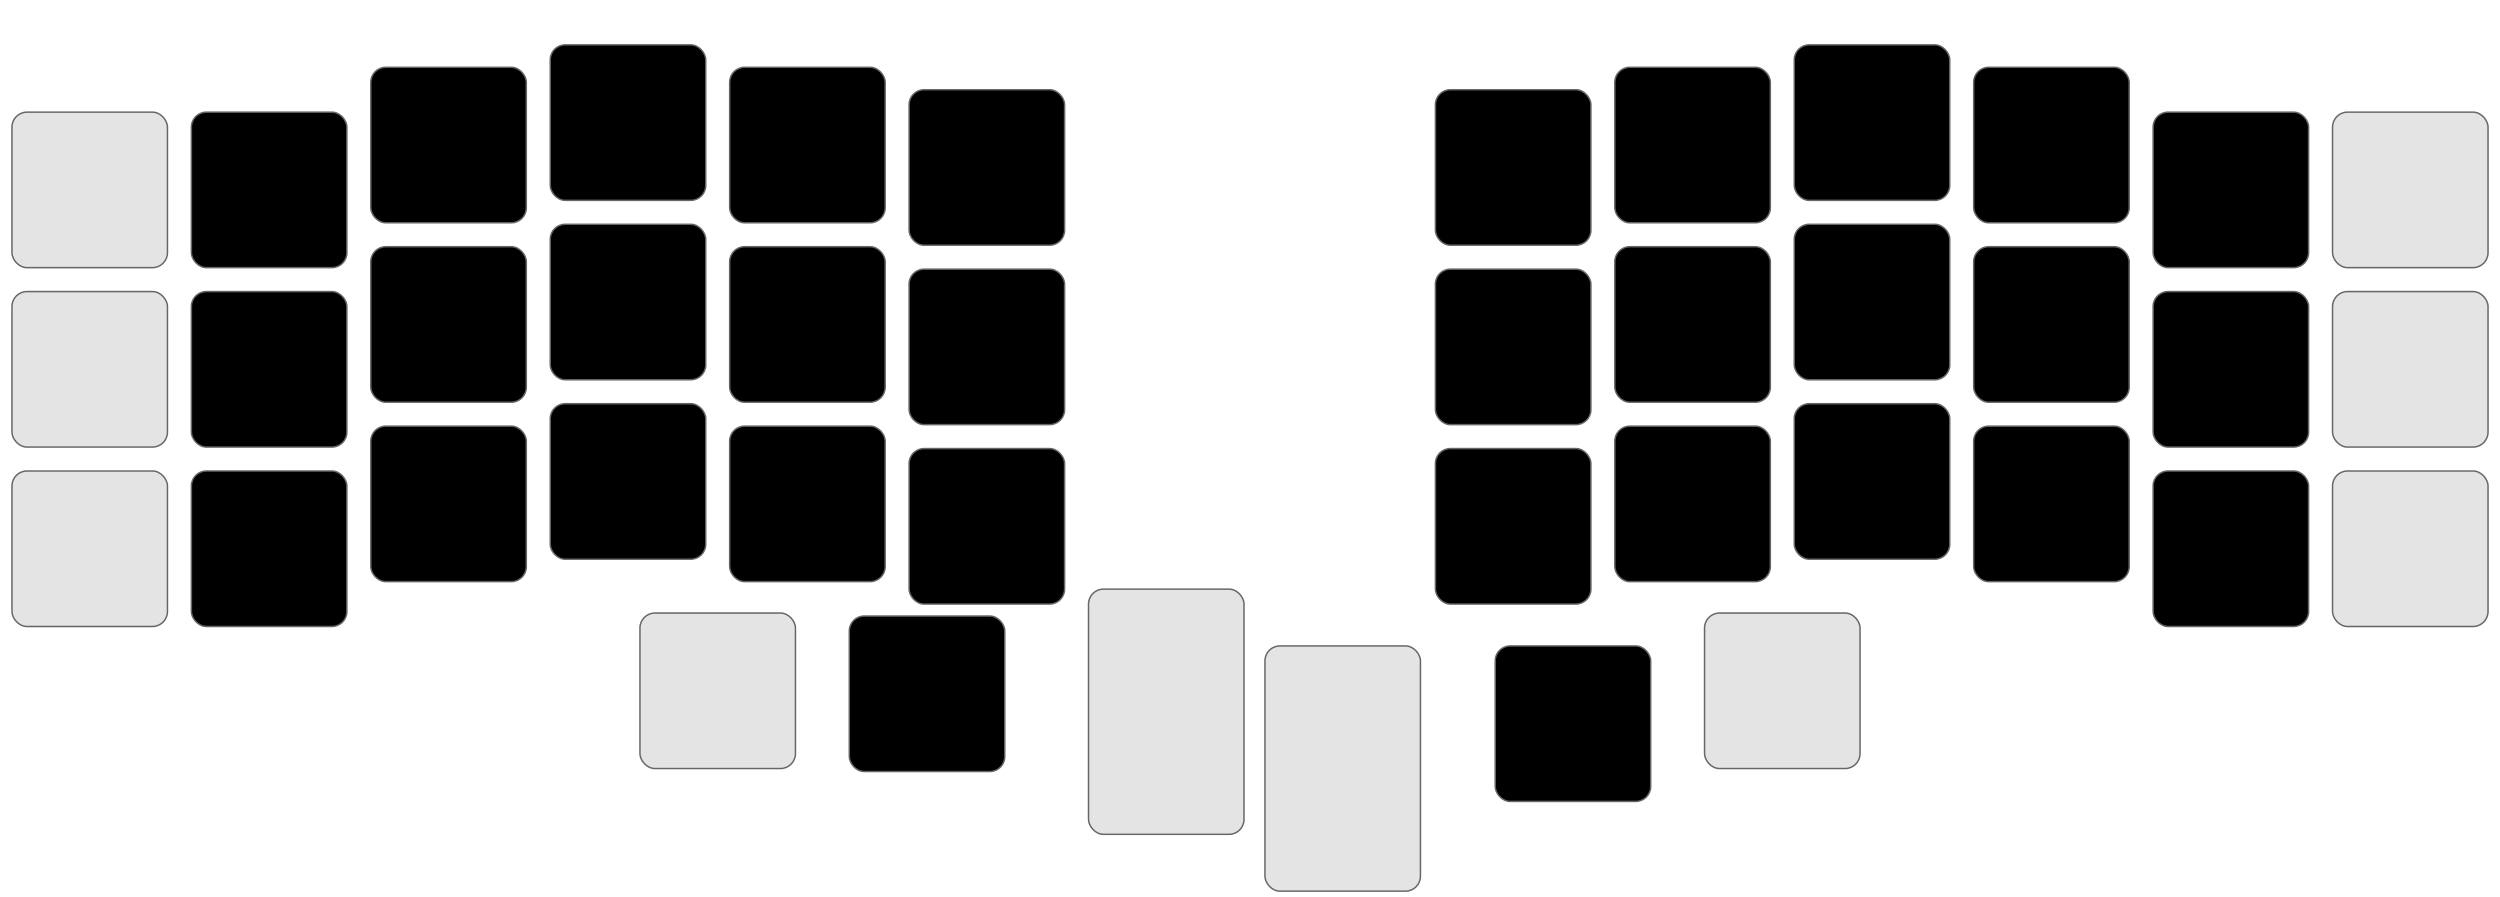 <svg xmlns="http://www.w3.org/2000/svg" viewBox="0 0 836 300">

  <style>
    /* color theme */

    :root {
      color-scheme: light dark;
      /* default keys */
      --fg-normal-shadow: #8bb8;
      --fg-normal-border: #666;
      --fg-normal:        #333;
      --bg-normal:        #fff;
      /* special keys */
      --fg-level3:        blue;
      --fg-level5:        green;
      --fg-deadkey:       red;
      --fg-special:       #555;
      --bg-special:       #e4e4e4;
      /* 'reach' theme */
      --bg-number:        hsl(295, 100%, 95%);
      --bg-letter:        hsl(222, 100%, 95%);
      --bg-home:          hsl(222, 100%, 90%);
    }

    @media (prefers-color-scheme: dark) { :root {
      --fg-normal-shadow: #8558;
      --fg-normal-border: #666;
      --fg-normal:        #bbb;
      --bg-normal:        #4d4d4d;
      /* special keys */
      --fg-level3:        #99f;
      --fg-level5:        #6d6;
      --fg-deadkey:       #f77;
      --fg-special:       #888;
      --bg-special:       #444; /* #333; */
      /* 'reach' theme */
      --bg-number:        hsl(280, 10%, 34%);
      --bg-letter:        hsl(220, 15%, 35%);
      --bg-home:          hsl(225, 30%, 30%);
    }}

    rect, path {
      fill:   #fff;
      stroke: #666;
      stroke-width: .5px;
    }
    text {
      fill: #333;
      font: normal 20px sans-serif;
      text-align: center;
      text-shadow: 0 1px 0px #8bb8;
    }

    .specialKey rect,
    .specialKey path { fill: #e4e4e4; }

    .numberKey rect { fill: hsl(295, 100%, 95%); }
    .letterKey rect { fill: hsl(222, 100%, 95%); }
    .homeKey   rect { fill: hsl(222, 100%, 90%); }

    /* geometry */

    #left  { transform: translate(  4px, 15px); }
    #right { transform: translate(480px, 15px); }

    /* column stagger */

    .col_L { transform: translate(  0px, 22.5px); }
    .col_1 { transform: translate( 60px, 22.5px); }
    .col_2 { transform: translate(120px,  7.5px); }
    .col_3 { transform: translate(180px,  0.0px); }
    .col_4 { transform: translate(240px,  7.5px); }
    .col_5 { transform: translate(300px, 15.0px); }

    .col_6 { transform: translate(  0px, 15.0px); }
    .col_7 { transform: translate( 60px,  7.5px); }
    .col_8 { transform: translate(120px,  0.0px); }
    .col_9 { transform: translate(180px,  7.5px); }
    .col_0 { transform: translate(240px, 22.5px); }
    .col_R { transform: translate(300px, 22.5px); }

    /* XXX these thumb clusters have been positioned with magic numbers */

    .thb_3 { transform: translate(210px, 190px); }
    .thb_4 { transform: translate(280px, 191px); }
    .thb_5 { transform: translate(360px, 182px); }
    .thb_4 g { transform: rotate(12deg); }
    .thb_5 g { transform: rotate(24deg); }

    .thb_8 { transform: translate( 90px, 190px); }
    .thb_7 { transform: translate( 20px, 201px); }
    .thb_6 { transform: translate(-57px, 201px); }
    .thb_7 g { transform: rotate(-12deg); }
    .thb_6 g { transform: rotate(-24deg); }
  </style>

  <g id="left">
    <g class="col_L specialKey">
      <g transform="translate(0 0)">
        <rect width="52" height="52" rx="5" ry="5"/>
      </g>
      <g transform="translate(0 60)">
        <rect width="52" height="52" rx="5" ry="5"/>
      </g>
      <g transform="translate(0 120)">
        <rect width="52" height="52" rx="5" ry="5"/>
      </g>
    </g>

    <g class="col_1 letterKey">
      <g transform="translate(0 0)">
        <rect width="52" height="52" rx="5" ry="5"/>
      </g>
      <g transform="translate(0 60)" class="homeKey">
        <rect width="52" height="52" rx="5" ry="5"/>
      </g>
      <g transform="translate(0 120)">
        <rect width="52" height="52" rx="5" ry="5"/>
      </g>
    </g>

    <g class="col_2 letterKey">
      <g transform="translate(0 0)">
        <rect width="52" height="52" rx="5" ry="5"/>
      </g>
      <g transform="translate(0 60)" class="homeKey">
        <rect width="52" height="52" rx="5" ry="5"/>
      </g>
      <g transform="translate(0 120)">
        <rect width="52" height="52" rx="5" ry="5"/>
      </g>
    </g>

    <g class="col_3 letterKey">
      <g transform="translate(0 0)">
        <rect width="52" height="52" rx="5" ry="5"/>
      </g>
      <g transform="translate(0 60)" class="homeKey">
        <rect width="52" height="52" rx="5" ry="5"/>
      </g>
      <g transform="translate(0 120)">
        <rect width="52" height="52" rx="5" ry="5"/>
      </g>
    </g>

    <g class="col_4 letterKey">
      <g transform="translate(0 0)">
        <rect width="52" height="52" rx="5" ry="5"/>
      </g>
      <g transform="translate(0 60)" class="homeKey">
        <rect width="52" height="52" rx="5" ry="5"/>
      </g>
      <g transform="translate(0 120)">
        <rect width="52" height="52" rx="5" ry="5"/>
      </g>
    </g>

    <g class="col_5 letterKey">
      <g transform="translate(0 0)">
        <rect width="52" height="52" rx="5" ry="5"/>
      </g>
      <g transform="translate(0 60)">
        <rect width="52" height="52" rx="5" ry="5"/>
      </g>
      <g transform="translate(0 120)">
        <rect width="52" height="52" rx="5" ry="5"/>
      </g>
    </g>

    <g class="thb_3 specialKey">
      <g>
        <rect width="52" height="52" rx="5" ry="5"/>
      </g>
    </g>
    <g class="thb_4 homeKey">
      <g>
        <rect width="52" height="52" rx="5" ry="5"/>
      </g>
    </g>
    <g class="thb_5 specialKey">
      <g>
        <rect width="52" height="82" rx="5" ry="5"/>
      </g>
    </g>
  </g>

  <g id="right">
    <g class="col_6 letterKey">
      <g transform="translate(0 0)">
        <rect width="52" height="52" rx="5" ry="5"/>
      </g>
      <g transform="translate(0 60)">
        <rect width="52" height="52" rx="5" ry="5"/>
      </g>
      <g transform="translate(0 120)">
        <rect width="52" height="52" rx="5" ry="5"/>
      </g>
    </g>

    <g class="col_7 letterKey">
      <g transform="translate(0 0)">
        <rect width="52" height="52" rx="5" ry="5"/>
      </g>
      <g transform="translate(0 60)" class="homeKey">
        <rect width="52" height="52" rx="5" ry="5"/>
      </g>
      <g transform="translate(0 120)">
        <rect width="52" height="52" rx="5" ry="5"/>
      </g>
    </g>

    <g class="col_8 letterKey">
      <g transform="translate(0 0)">
        <rect width="52" height="52" rx="5" ry="5"/>
      </g>
      <g transform="translate(0 60)" class="homeKey">
        <rect width="52" height="52" rx="5" ry="5"/>
      </g>
      <g transform="translate(0 120)">
        <rect width="52" height="52" rx="5" ry="5"/>
      </g>
    </g>

    <g class="col_9 letterKey">
      <g transform="translate(0 0)">
        <rect width="52" height="52" rx="5" ry="5"/>
      </g>
      <g transform="translate(0 60)" class="homeKey">
        <rect width="52" height="52" rx="5" ry="5"/>
      </g>
      <g transform="translate(0 120)">
        <rect width="52" height="52" rx="5" ry="5"/>
      </g>
    </g>

    <g class="col_0 letterKey">
      <g transform="translate(0 0)">
        <rect width="52" height="52" rx="5" ry="5"/>
      </g>
      <g transform="translate(0 60)" class="homeKey">
        <rect width="52" height="52" rx="5" ry="5"/>
      </g>
      <g transform="translate(0 120)">
        <rect width="52" height="52" rx="5" ry="5"/>
      </g>
    </g>

    <g class="col_R specialKey">
      <g transform="translate(0 0)">
        <rect width="52" height="52" rx="5" ry="5"/>
      </g>
      <g transform="translate(0 60)">
        <rect width="52" height="52" rx="5" ry="5"/>
      </g>
      <g transform="translate(0 120)">
        <rect width="52" height="52" rx="5" ry="5"/>
      </g>
    </g>

    <g class="thb_6 specialKey" id="nav">
      <g>
        <rect width="52" height="82" rx="5" ry="5"/>
      </g>
    </g>
    <g class="thb_7 homeKey">
      <g>
        <rect width="52" height="52" rx="5" ry="5"/>
      </g>
    </g>
    <g class="thb_8 specialKey" id="sym">
      <g>
        <rect width="52" height="52" rx="5" ry="5"/>
      </g>
    </g>
  </g>

</svg>
